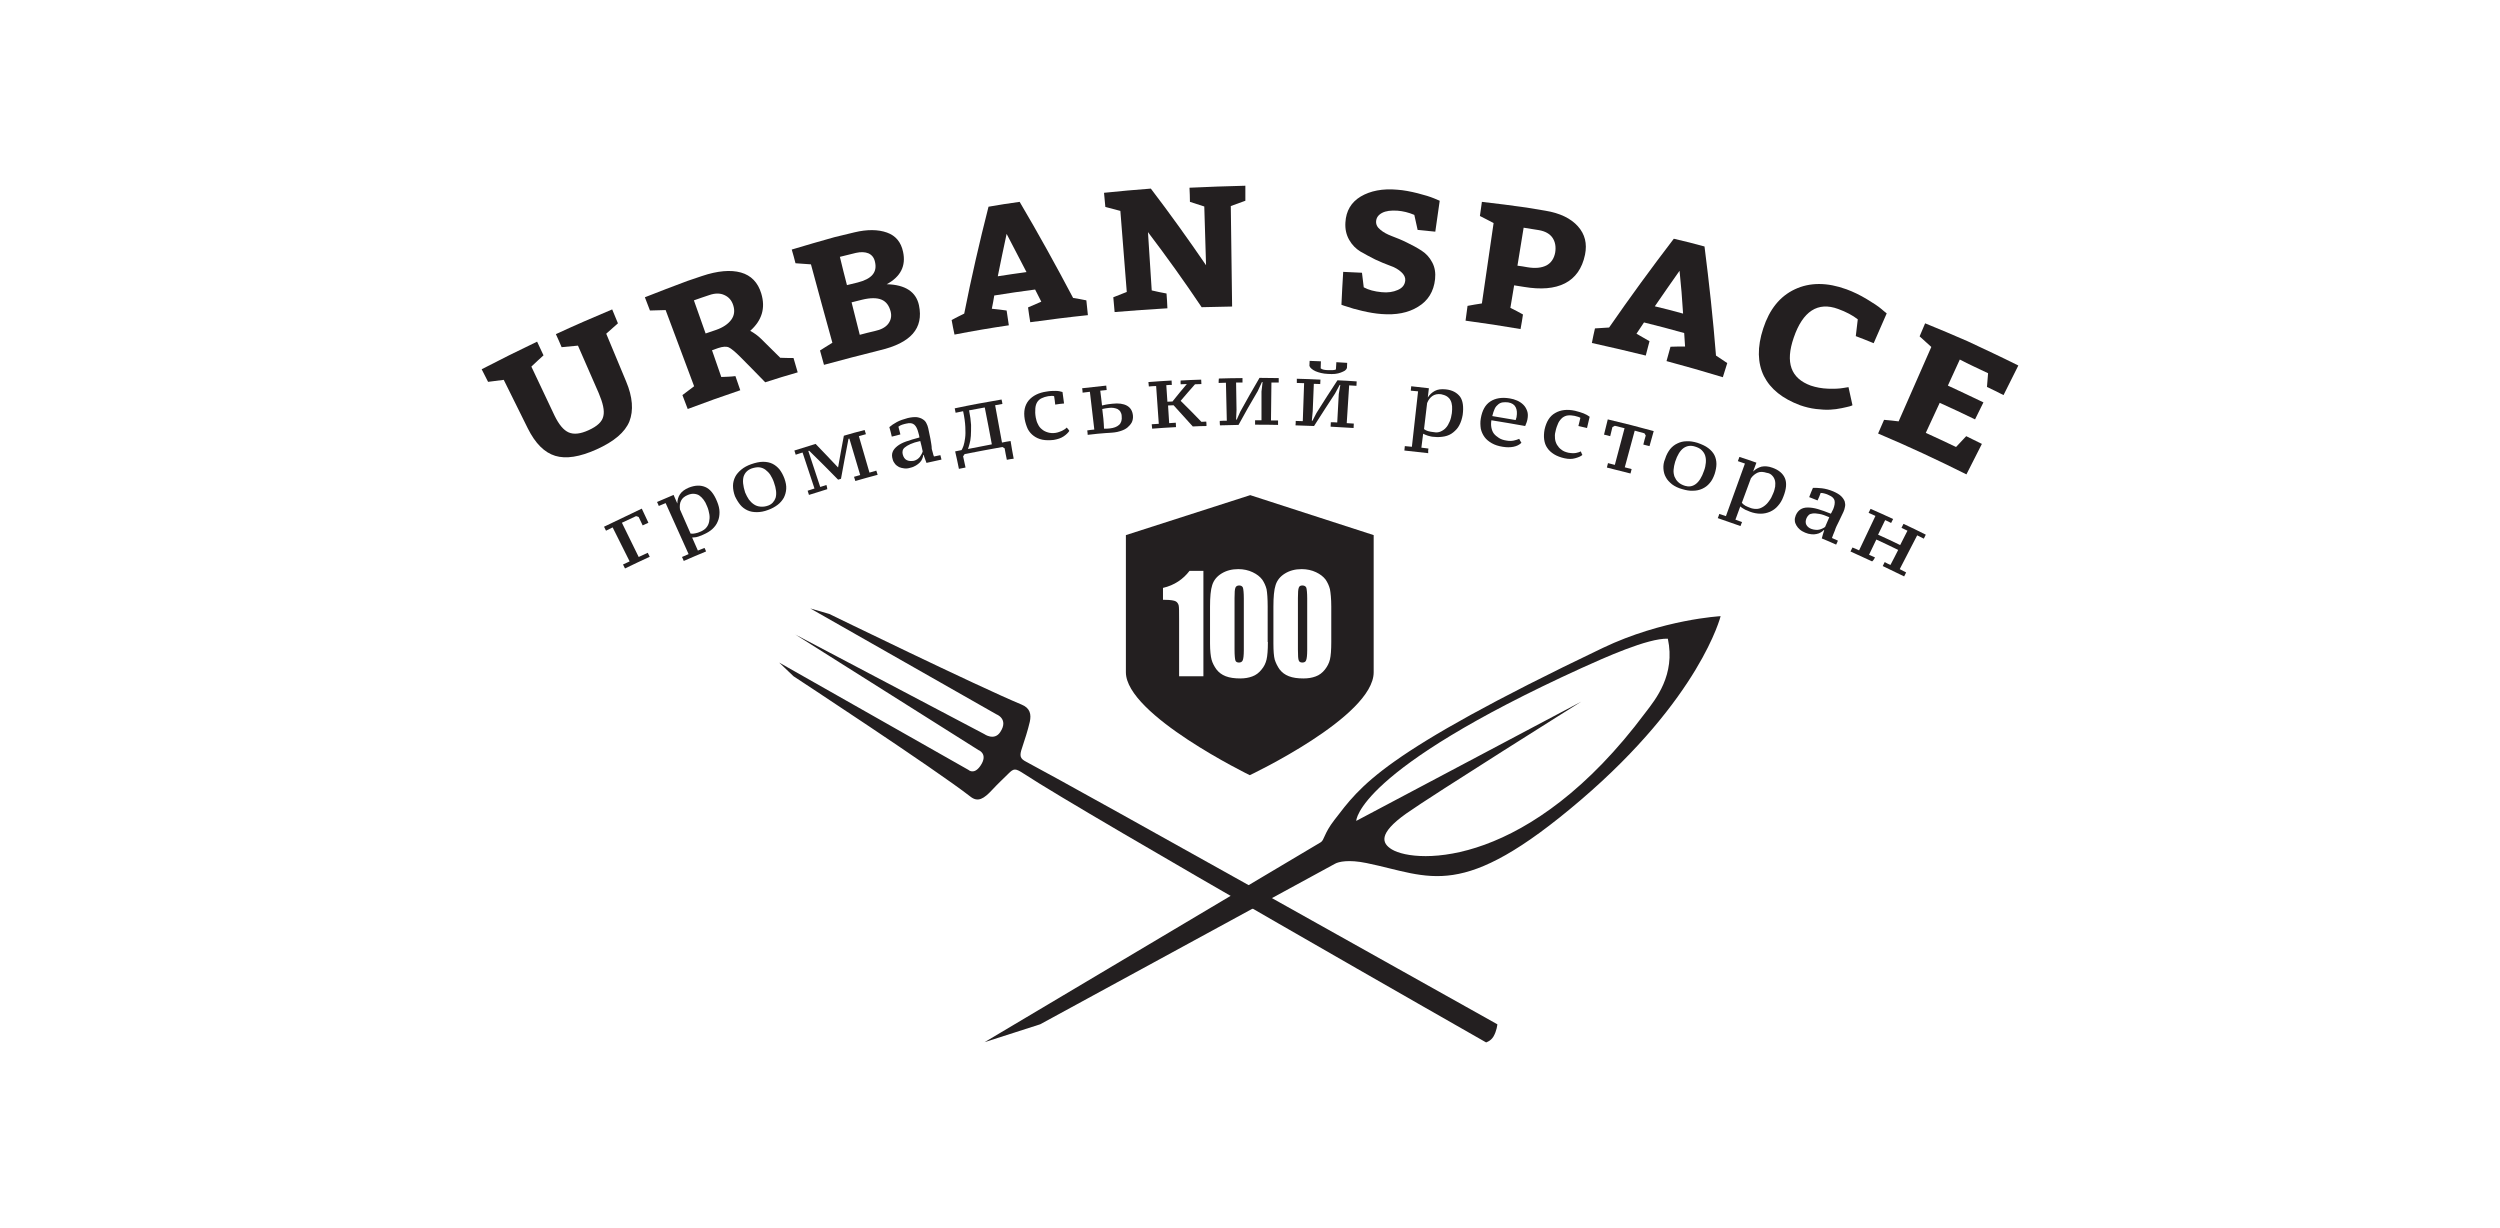 <?xml version="1.0" encoding="utf-8"?>
<!-- Generator: Adobe Illustrator 21.0.0, SVG Export Plug-In . SVG Version: 6.00 Build 0)  -->
<svg version="1.1" id="Layer_1" xmlns="http://www.w3.org/2000/svg" xmlns:xlink="http://www.w3.org/1999/xlink" x="0px" y="0px"
	 viewBox="0 0 1132 556" style="enable-background:new 0 0 1132 556;" xml:space="preserve">
<style type="text/css">
	.st0{fill-rule:evenodd;clip-rule:evenodd;fill:#231F20;}
	.st1{fill:#231F20;}
</style>
<g>
	<path class="st1" d="M246.1,160.9c-1-2.1-1.9-4.1-2.9-6.2c-8.4,4-16.8,8.2-25.1,12.5c1,1.9,1.9,3.8,2.9,5.7
		c2.4-0.3,4.7-0.6,7.1-0.9c3.6,7.3,7.3,14.7,10.9,22c3.4,6.8,7.5,10.9,12.4,12.4c4.9,1.5,11.1,0.5,18.7-2.9
		c8-3.6,12.9-7.8,14.9-12.7c1.9-4.9,1.5-11-1.5-18.1c-3-7.2-6-14.4-9-21.6c1.8-1.6,3.5-3.1,5.3-4.7c-0.9-2.1-1.7-4.2-2.6-6.3
		c-8.6,3.6-17.1,7.3-25.5,11.2c0.9,2,1.8,3.9,2.6,5.9c2.5-0.2,4.9-0.5,7.4-0.7c3.1,7.2,6.3,14.3,9.4,21.5c1.9,4.5,2.7,7.9,2.1,10.4
		c-0.5,2.5-2.7,4.6-6.7,6.4c-3.7,1.7-6.7,2-9,1c-2.3-1-4.4-3.5-6.4-7.6c-3.5-7.4-7-14.8-10.5-22.2
		C242.5,164.2,244.3,162.5,246.1,160.9L246.1,160.9z"/>
	<path class="st1" d="M326.6,170.7c-1.4-4-2.8-8-4.2-12.1c0.9-0.3,1.9-0.7,2.8-1c2.1-0.7,3.7-0.8,4.8-0.3c1.1,0.5,2.9,2,5.3,4.4
		c3.8,3.8,7.5,7.6,11.2,11.4c4.9-1.6,9.8-3.1,14.7-4.5c-0.6-2.2-1.3-4.3-1.9-6.5c-2,0-4,0-6-0.1c-2.8-2.8-5.7-5.6-8.6-8.5
		c-1.5-1.5-3.2-2.7-5-3.7c5.3-4.7,7-10.3,5-16.9c-1.5-5-4.6-8.2-9.2-9.5c-4.6-1.3-10.6-0.8-17.7,1.6c-2.2,0.7-4.3,1.5-6.5,2.2
		c-6.5,2.4-12.9,4.9-19.3,7.4c0.8,2,1.5,4,2.3,6c2.4-0.1,4.7-0.1,7.1-0.2c4.3,11.5,8.6,23,12.9,34.5c-1.8,1.3-3.5,2.7-5.3,4
		c0.8,2.1,1.6,4.2,2.4,6.3c7.9-3,15.8-5.8,23.8-8.5c-0.7-2.1-1.5-4.3-2.2-6.4C330.8,170.6,328.7,170.6,326.6,170.7L326.6,170.7z
		 M321.2,133.6c2.6-0.9,4.9-0.9,6.8,0c2,0.9,3.3,2.4,4,4.6c0.8,2.5,0.5,4.7-0.9,6.6c-1.4,1.9-3.7,3.5-6.9,4.6
		c-1.6,0.5-3.1,1.1-4.7,1.6c-1.8-5-3.5-10-5.3-15C316.6,135.1,318.9,134.4,321.2,133.6z"/>
	<path class="st1" d="M358.5,113c0.6,2.1,1.2,4.1,1.7,6.2c2.3,0.2,4.7,0.3,7,0.5c3.2,11.8,6.4,23.7,9.7,35.5
		c-2.5,1.5-4.3,2.7-5.6,3.5c0.6,2.2,1.2,4.3,1.8,6.5c8.4-2.3,16.9-4.5,25.3-6.6c14-3.3,19.9-9.9,17.7-20.4c-1.3-6-6.1-9.3-14.6-9.5
		c6.3-3.4,8.8-8.3,7.4-14.7c-0.9-4.3-3.3-7.3-7.3-8.7c-3.9-1.4-8.9-1.5-14.7-0.1c-3,0.7-6.1,1.5-9.1,2.2
		C371.5,109.2,365,111,358.5,113L358.5,113z M399.2,135.7c2.1,0.9,3.4,2.7,4.1,5.4c0.5,2.1,0.1,3.9-1.1,5.5
		c-1.2,1.6-3.3,2.7-6.1,3.3c-2.3,0.5-4.5,1.1-6.8,1.7c-1.2-4.9-2.5-9.8-3.7-14.7c1.6-0.4,3.2-0.8,4.8-1.2
		C394.1,134.8,397.1,134.8,399.2,135.7L399.2,135.7z M387.6,114.5c2.2-0.5,4.1-0.4,5.6,0.2c1.6,0.7,2.6,2,3,3.9
		c1.1,4.7-1.5,7.7-7.8,9.3c-1.6,0.4-3.3,0.8-4.9,1.2c-1.1-4.3-2.2-8.5-3.2-12.8C382.7,115.7,385.1,115.1,387.6,114.5z"/>
	<path class="st1" d="M447.6,93.6c-4.1,16.1-7.8,32.2-11,48.4c-1.9,0.9-3.8,1.9-5.7,2.9c0.4,2.2,0.8,4.4,1.3,6.6
		c8.2-1.6,16.4-3,24.6-4.2c-0.3-2.2-0.7-4.4-1-6.7c-2.2-0.3-4.5-0.6-6.7-0.8c0.4-2,0.8-4,1.1-6c6.2-1,12.3-1.9,18.5-2.7
		c0.9,1.8,1.9,3.7,2.8,5.5c-2,0.9-4,1.7-6,2.6c0.3,2.2,0.6,4.4,1,6.7c8.7-1.2,17.4-2.3,26.1-3.2c-0.2-2.2-0.5-4.5-0.7-6.7
		c-2-0.4-4-0.8-6-1.1c-7.7-14.6-15.7-29.1-24.2-43.5C457,92,452.3,92.8,447.6,93.6L447.6,93.6z M464.8,123.2
		c-4.3,0.6-8.7,1.2-13,1.9c1.3-6.4,2.6-12.8,4-19.2C458.8,111.6,461.8,117.4,464.8,123.2z"/>
	<path class="st1" d="M521.5,131.5c-0.6-8.8-1.1-17.6-1.7-26.4c8.5,11.2,16.6,22.5,24.3,34c4.6-0.1,9.2-0.2,13.8-0.3
		c-0.2-15.2-0.4-30.3-0.6-45.5c2.2-0.8,4.4-1.6,6.6-2.4c0-2.3,0-4.5,0-6.8c-8.4,0.2-16.9,0.5-25.3,0.9c0.1,2.1,0.2,4.3,0.2,6.4
		c2.2,0.7,4.3,1.4,6.5,2.1c0.3,8.9,0.5,17.8,0.8,26.6c-8-11.7-16.3-23.3-25-34.7c-7.1,0.5-14.2,1.2-21.2,1.9
		c0.2,2.1,0.4,4.3,0.6,6.4c2.3,0.6,4.5,1.2,6.8,1.8c1,12.2,1.9,24.5,2.9,36.7c-2,0.8-4.1,1.6-6.1,2.4c0.2,2.2,0.4,4.5,0.6,6.7
		c8-0.7,15.9-1.2,23.9-1.7c-0.1-2.2-0.2-4.5-0.4-6.7C525.9,132.5,523.7,132,521.5,131.5z"/>
	<path class="st1" d="M608.2,123.1c-0.3,5-0.6,9.9-0.8,14.9c0.8,0.3,1.6,0.6,2.4,0.8c1.7,0.6,4,1.3,7.1,2c3,0.7,5.9,1.2,8.7,1.4
		c6.5,0.5,12-0.5,16.5-3.3c4.5-2.7,7.1-6.9,7.7-12.5c0.3-2.8-0.1-5.4-1.3-7.6c-1.2-2.3-2.8-4-4.8-5.3c-2-1.3-4.2-2.5-6.7-3.7
		c-2.4-1.2-4.7-2.1-6.8-2.9c-2.1-0.8-3.8-1.7-5.2-2.9c-1.4-1.1-2-2.4-1.9-3.8c0.1-1.6,1-2.9,2.7-3.8c1.7-0.9,4-1.2,7-1
		c2.5,0.2,5,0.8,7.6,1.9c0.5,2.3,1,4.5,1.5,6.8c2.7,0.3,5.3,0.5,8,0.8c0.7-4.7,1.3-9.3,2-14c-0.9-0.4-1.7-0.7-2.6-1.1
		c-1.7-0.7-4.2-1.5-7.4-2.3c-3.2-0.8-6.3-1.4-9.2-1.6c-6.7-0.6-12.2,0.5-16.6,3.1c-4.3,2.6-6.6,6.5-6.9,11.7c-0.2,3,0.4,5.6,1.7,7.9
		c1.3,2.3,3,4,5.1,5.3c2.1,1.2,4.3,2.4,6.7,3.6c2.4,1.1,4.7,2.1,6.7,2.8c2.1,0.7,3.8,1.7,5.1,2.9s1.9,2.4,1.8,3.8
		c-0.2,2-1.3,3.4-3.4,4.3c-2,0.9-4.5,1.3-7.3,1c-3.2-0.3-5.9-1-8.1-2.2c-0.3-2.2-0.5-4.4-0.8-6.6C614,123.4,611.1,123.2,608.2,123.1
		z"/>
	<path class="st1" d="M683.9,139.4c0.6-3.4,1.1-6.8,1.7-10.2c1.5,0.2,3,0.5,4.4,0.7c7.7,1.3,13.9,0.8,18.6-1.6
		c4.7-2.4,7.8-6.7,9.1-13c1-5,0-9.2-3.2-12.8c-3.2-3.6-8.1-6-14.8-7.1c-2.8-0.5-5.6-0.9-8.4-1.4c-6.8-1-13.5-1.8-20.3-2.6
		c-0.3,2.1-0.6,4.2-0.9,6.4c2.1,1.1,4.2,2.1,6.2,3.2c-1.8,12.1-3.5,24.3-5.3,36.4c-2.2,0.3-4.3,0.7-6.5,1.1
		c-0.3,2.2-0.6,4.5-0.9,6.7c8.3,1.1,16.7,2.4,24.9,3.8c0.4-2.2,0.8-4.4,1.1-6.6C687.9,141.4,685.9,140.4,683.9,139.4z M696.8,104.2
		c2.9,0.5,5,1.7,6.2,3.5c1.2,1.8,1.6,4,1.2,6.6c-0.5,2.8-1.9,4.8-4,5.9c-2.2,1.1-5,1.4-8.6,0.8c-1.5-0.3-3-0.5-4.5-0.7
		c0.9-5.7,1.9-11.5,2.8-17.2C692.2,103.5,694.5,103.8,696.8,104.2z"/>
	<path class="st1" d="M757.9,108.1c-10.1,13.2-19.9,26.6-29.3,40.2c-2.1,0.1-4.2,0.3-6.4,0.4c-0.5,2.2-1,4.4-1.4,6.6
		c8.2,1.8,16.3,3.7,24.4,5.7c0.6-2.2,1.1-4.4,1.7-6.5c-2-1.1-3.9-2.3-5.9-3.4c1.1-1.7,2.3-3.4,3.4-5.1c6.1,1.5,12.2,3.1,18.2,4.8
		c0.1,2,0.3,4.1,0.4,6.1c-2.2,0-4.4,0-6.6,0.1c-0.6,2.2-1.2,4.3-1.8,6.5c8.5,2.3,17,4.7,25.5,7.3c0.7-2.1,1.3-4.3,2-6.4
		c-1.7-1.1-3.4-2.3-5.1-3.4c-1.3-16.4-3.1-32.9-5.2-49.4C767.2,110.3,762.6,109.2,757.9,108.1z M762.1,142
		c-4.3-1.2-8.5-2.3-12.8-3.3c3.7-5.4,7.4-10.7,11.2-16.1C761.2,129.1,761.7,135.5,762.1,142z"/>
	<path class="st1" d="M840.3,152.2c2.7,1,5.4,2.1,8.1,3.2c2-4.5,3.9-9,5.9-13.5c-0.8-0.6-1.6-1.3-2.3-1.9c-1.5-1.3-3.8-2.8-6.8-4.6
		c-3-1.8-6.1-3.3-9.1-4.4c-8.8-3.2-16.6-3.2-23.4,0c-6.8,3.2-11.5,9.1-14.3,17.7c-2.8,8.5-2.6,15.7,0.3,21.6
		c3,5.9,8.4,10.2,16.4,13.2c2.3,0.8,4.7,1.4,7.2,1.7c2.5,0.3,4.6,0.4,6.4,0.3c1.8-0.1,3.5-0.3,5.3-0.7c1.7-0.4,2.9-0.6,3.5-0.8
		c0.6-0.2,1-0.3,1.3-0.5c-0.6-2.7-1.2-5.5-1.8-8.2c-0.8,0.1-1.7,0.3-2.5,0.4c-1.7,0.3-4,0.4-6.8,0.3c-2.8-0.1-5.4-0.6-7.8-1.4
		c-9-3.3-11.6-10.4-7.7-21.7c4.1-12,10.9-16.4,20.1-13c3.6,1.3,6.6,2.9,8.9,4.7C840.9,147.1,840.6,149.7,840.3,152.2z"/>
	<path class="st1" d="M900.2,169c-0.2,2.1-0.3,4.1-0.5,6.2c2.5,1.2,5,2.4,7.5,3.7c2.2-4.5,4.5-8.9,6.7-13.4c-7.6-3.8-15.3-7.4-23-11
		c-6.4-2.8-12.8-5.5-19.2-8.1c-0.8,2-1.7,3.9-2.5,5.9c1.8,1.6,3.5,3.2,5.3,4.8c-4.9,11.2-9.9,22.5-14.8,33.7
		c-2.2-0.3-4.4-0.5-6.6-0.7c-0.9,2.1-1.8,4.1-2.7,6.2c13.5,5.7,26.8,11.9,40,18.5c2.3-4.6,4.7-9.2,7-13.8c-2.4-1.2-4.8-2.4-7.1-3.5
		c-1.5,1.6-3.1,3.3-4.6,4.9c-4.6-2.2-9.1-4.3-13.7-6.4c2.1-4.5,4.2-9.1,6.3-13.6c5.3,2.4,10.7,4.9,16,7.5c1.3-2.6,2.5-5.1,3.8-7.7
		c-5.4-2.6-10.7-5.1-16.1-7.6c1.8-3.9,3.6-7.8,5.4-11.8C891.4,164.9,895.8,166.9,900.2,169L900.2,169z"/>
	<path class="st1" d="M273.5,238.5c0.3,0.6,0.6,1.2,0.9,1.8c1-0.5,2-1,3-1.5c2.6,5.1,5.1,10.3,7.7,15.4c-1,0.5-2,0.9-3,1.4
		c0.3,0.6,0.6,1.2,0.9,1.8c3.7-1.8,7.5-3.6,11.2-5.3c-0.3-0.6-0.6-1.2-0.9-1.8c-1.4,0.6-2.7,1.3-4.1,1.9c-2.5-5.2-5.1-10.3-7.6-15.5
		c2.1-1,4.3-2,6.4-3c0.4,0.1,0.8,0.2,1.2,0.4c0.6,1.3,1.2,2.6,1.8,3.8c0.9-0.4,1.8-0.8,2.6-1.2c-1-2.1-2-4.3-3-6.4
		C285,233,279.3,235.7,273.5,238.5L273.5,238.5z"/>
	<path class="st1" d="M319,248.1c-1,0.4-2,0.8-3,1.2c-0.9-2-1.7-3.9-2.6-5.9c0.4,0,0.8-0.1,1.2-0.1c0.4,0,0.8-0.1,1.1-0.2
		c0.4-0.1,0.8-0.2,1.2-0.4c0.4-0.1,0.9-0.3,1.5-0.6c1.6-0.7,3-1.5,4.1-2.5c1.1-1,2-2.2,2.5-3.5c0.6-1.3,0.8-2.7,0.8-4.2
		c0-1.5-0.4-3.1-1.1-4.8c-1.4-3.5-3.2-5.7-5.4-6.6c-2.2-0.9-4.6-0.8-7.4,0.3c-1.9,0.8-3.2,1.8-4,3c-0.8,1.2-1.2,2.6-1.2,4.2
		c0,0,0,0,0,0c-0.6-1.3-1.1-2.6-1.7-3.9c-2.5,1.1-5,2.1-7.5,3.2c0.3,0.6,0.6,1.2,0.8,1.8c1-0.4,2.1-0.9,3.1-1.3
		c3.5,7.7,6.9,15.4,10.4,23.1c-1,0.4-2,0.9-3,1.3c0.3,0.6,0.6,1.2,0.8,1.8c3.4-1.5,6.7-2.9,10.1-4.3
		C319.6,249.3,319.3,248.7,319,248.1L319,248.1z M314.3,223.6c0.9,0.1,1.7,0.3,2.4,0.8c0.7,0.5,1.3,1.1,1.9,1.9
		c0.6,0.8,1.1,1.7,1.5,2.8c0.6,1.3,0.9,2.6,1.1,3.8c0.2,1.2,0.1,2.3-0.1,3.3c-0.2,1-0.6,1.9-1.2,2.6c-0.6,0.8-1.4,1.3-2.4,1.8
		c-1.1,0.5-2,0.8-2.7,0.9c-0.7,0.2-1.4,0.2-2.1,0.1c-1.6-3.6-3.2-7.2-4.8-10.9c-0.2-1.5-0.1-2.9,0.5-4c0.5-1.1,1.6-2,3.1-2.6
		C312.5,223.7,313.5,223.5,314.3,223.6L314.3,223.6z"/>
	<path class="st1" d="M335.2,228.6c0.9,1.1,2,1.9,3.3,2.5c1.3,0.6,2.7,0.8,4.2,0.8c1.6,0,3.3-0.3,5.1-1c1.7-0.6,3.1-1.4,4.3-2.3
		c1.2-0.9,2.1-2,2.8-3.2c0.6-1.2,1-2.5,1.1-4c0.1-1.5-0.2-3-0.8-4.7c-0.6-1.6-1.3-2.9-2.2-4.1c-0.9-1.1-2-2-3.2-2.6
		c-1.2-0.6-2.7-0.9-4.3-0.9c-1.6,0-3.4,0.4-5.4,1.1c-1.7,0.6-3.2,1.4-4.4,2.4c-1.2,1-2.2,2.1-2.8,3.3c-0.6,1.2-1,2.6-1,4.1
		c0,1.5,0.3,3.1,0.9,4.7C333.5,226.2,334.3,227.5,335.2,228.6L335.2,228.6z M336.7,215.8c0.6-1.8,1.8-3,3.7-3.7
		c1.3-0.4,2.4-0.6,3.4-0.5c1,0.1,2,0.5,2.8,1.1c0.8,0.6,1.6,1.4,2.2,2.3c0.6,1,1.2,2.1,1.6,3.3c1.1,3,1.3,5.3,0.8,7.1
		c-0.6,1.7-1.7,2.9-3.3,3.5c-1.3,0.5-2.5,0.6-3.6,0.5c-1.1-0.1-2-0.4-2.9-1c-0.9-0.6-1.6-1.3-2.3-2.2c-0.6-0.9-1.2-2-1.7-3.2
		C336.4,219.9,336.2,217.6,336.7,215.8L336.7,215.8z"/>
	<path class="st1" d="M374.2,219.6c-0.9,0.3-1.8,0.6-2.8,0.9c-1.8-5.4-3.6-10.9-5.4-16.3c0.1,0,0.3-0.1,0.4-0.1
		c4.4,4.3,8.8,8.7,13.1,13.1c0.4-0.1,0.9-0.3,1.3-0.4c1.1-6,2.2-12,3.4-18.1c0.1,0,0.3-0.1,0.4-0.1c1.6,5.5,3.3,11,4.9,16.5
		c-0.9,0.3-1.9,0.5-2.8,0.8c0.2,0.6,0.4,1.3,0.6,1.9c3.4-1,6.7-1.9,10.1-2.8c-0.2-0.6-0.4-1.3-0.6-1.9c-1,0.3-2.1,0.6-3.1,0.9
		c-1.6-5.5-3.2-11-4.8-16.5c1.1-0.3,2.1-0.6,3.2-0.9c-0.2-0.6-0.4-1.3-0.6-1.9c-3.2,0.8-6.3,1.7-9.4,2.6c-0.9,4.8-1.8,9.6-2.6,14.3
		c0,0-0.1,0-0.1,0c-3.3-3.5-6.7-7.1-10.1-10.6c-3.2,1-6.4,2-9.6,3c0.2,0.6,0.4,1.3,0.6,1.9c1-0.3,2-0.7,3.1-1
		c1.8,5.4,3.6,10.9,5.4,16.3c-1,0.3-2.1,0.7-3.1,1c0.2,0.6,0.4,1.3,0.6,1.9c2.8-0.9,5.6-1.8,8.3-2.6
		C374.6,220.9,374.4,220.3,374.2,219.6z"/>
	<path class="st1" d="M421.3,198.7c-0.3-1.5-0.6-3.1-1-4.8c-0.2-0.8-0.4-1.5-0.8-2.2c-0.3-0.7-0.9-1.4-1.6-1.8
		c-0.7-0.5-1.6-0.8-2.7-1c-1.1-0.1-2.5,0-4.2,0.4c-1.9,0.5-3.6,1.1-4.9,1.8c-1.3,0.7-2.5,1.5-3.4,2.3c0.4,1.4,0.8,2.9,1.1,4.3
		c1.3-0.3,2.6-0.6,3.9-1c-0.3-1.2-0.6-2.4-0.9-3.5c0.5-0.4,1.1-0.7,1.7-0.9c0.7-0.2,1.3-0.4,1.9-0.5c1.6-0.4,2.8-0.2,3.6,0.5
		c0.8,0.7,1.4,1.9,1.8,3.5c0.1,0.4,0.2,0.7,0.3,1.1c0.1,0.4,0.2,0.8,0.2,1.2c-2.3,0.6-4.3,1.2-6,1.8c-1.7,0.6-3,1.3-4,2.1
		c-1,0.8-1.7,1.6-2.1,2.6c-0.4,1-0.4,2.1,0,3.4c0.2,0.8,0.6,1.5,1.1,2.1c0.5,0.6,1.1,1,1.8,1.4c0.7,0.3,1.5,0.5,2.4,0.6
		c0.9,0.1,1.8,0,2.7-0.3c1-0.2,1.8-0.6,2.5-1c0.7-0.4,1.3-0.9,1.8-1.4c0.5-0.5,0.9-1.1,1.1-1.7c0.3-0.6,0.4-1.2,0.4-1.7
		c0.1,0,0.1,0,0.2,0c0.4,1.2,0.9,2.4,1.3,3.6c2.3-0.5,4.5-1,6.8-1.5c-0.2-0.7-0.3-1.3-0.5-2c-1,0.2-1.9,0.4-2.9,0.6
		c-0.2-0.5-0.4-1-0.5-1.6c-0.2-0.6-0.3-1.2-0.5-1.8C421.9,201.7,421.5,200.2,421.3,198.7L421.3,198.7z M410.5,208.3
		c-0.8-0.4-1.4-1.3-1.7-2.4c-0.2-0.6-0.2-1.1-0.1-1.7c0.1-0.6,0.4-1.1,1-1.6c0.6-0.5,1.4-1,2.5-1.5c1.1-0.5,2.6-1,4.5-1.4
		c0.4,1.6,0.8,3.1,1.1,4.7c-0.1,0.4-0.3,0.8-0.5,1.2c-0.2,0.4-0.5,0.9-0.8,1.3c-0.3,0.4-0.8,0.8-1.2,1.1c-0.5,0.3-1.1,0.6-1.8,0.7
		C412.4,208.8,411.4,208.8,410.5,208.3L410.5,208.3z"/>
	<path class="st1" d="M453.9,202.4c0.3,0.2,0.7,0.4,1,0.6c0.3,1.7,0.6,3.4,1,5.2c1-0.2,2-0.4,3.1-0.5c-0.5-2.7-1-5.3-1.4-8
		c-1.3,0.2-2.6,0.4-3.9,0.7c-1-5.6-2.1-11.3-3.1-16.9c1.1-0.2,2.2-0.4,3.3-0.6c-0.1-0.7-0.2-1.3-0.4-2c-7.1,1.2-14.2,2.5-21.2,4
		c0.1,0.7,0.3,1.3,0.4,2c1.1-0.2,2.3-0.5,3.4-0.7c0.6,2.7,0.9,5.1,1,7.1s0.1,3.7-0.1,5.1c-0.2,1.4-0.4,2.5-0.7,3.4
		c-0.3,0.9-0.6,1.5-0.9,2c-1,0.2-1.9,0.4-2.9,0.6c0.6,2.6,1.2,5.3,1.7,7.9c1-0.2,2-0.4,3-0.6c-0.4-1.7-0.7-3.4-1.1-5.1
		c0.2-0.3,0.5-0.6,0.7-1C442.5,204.5,448.2,203.4,453.9,202.4L453.9,202.4z M445.9,184.5c1.1,5.6,2.2,11.2,3.2,16.7
		c-3.6,0.7-7.2,1.4-10.8,2.1c0.2-0.6,0.5-1.4,0.7-2.3c0.3-1,0.5-2.1,0.6-3.6c0.1-1.4,0.1-3.1,0.1-5c-0.1-1.9-0.4-4.1-0.9-6.6
		C441.2,185.4,443.6,184.9,445.9,184.5z"/>
	<path class="st1" d="M483,193.6c-0.3,0.3-0.5,0.5-0.8,0.7c-0.3,0.2-0.6,0.4-1,0.6c-0.4,0.2-0.8,0.4-1.4,0.6
		c-0.5,0.2-1.1,0.4-1.8,0.5c-1.3,0.2-2.5,0.1-3.5-0.2c-1-0.3-1.9-0.7-2.7-1.4c-0.8-0.6-1.4-1.4-1.8-2.3c-0.5-0.9-0.8-1.9-1-3
		c-0.3-1.6-0.3-3-0.2-4.2c0.1-1.2,0.4-2.1,0.9-2.9c0.5-0.7,1.1-1.3,2-1.7c0.8-0.4,1.8-0.7,2.9-0.9c1.3-0.2,2.2-0.2,2.7,0
		c0.2,1.3,0.4,2.5,0.5,3.8c1.3-0.2,2.6-0.4,4-0.5c-0.2-1.7-0.5-3.5-0.7-5.2c-0.9-0.3-2-0.5-3.1-0.5c-1.1,0-2.5,0-4.1,0.3
		c-3.6,0.5-6.3,1.9-8.1,4c-1.8,2.2-2.4,5-1.8,8.6c0.3,1.6,0.8,3.1,1.4,4.4c0.7,1.3,1.6,2.3,2.7,3.1c1.1,0.8,2.4,1.4,3.9,1.7
		c1.5,0.3,3.2,0.3,5.1,0.1c1.8-0.3,3.3-0.8,4.5-1.6c1.2-0.8,2.1-1.7,2.6-2.5C483.9,194.6,483.5,194.1,483,193.6z"/>
	<path class="st1" d="M498.2,176.9c1-0.1,2-0.2,2.9-0.3c-0.1-0.7-0.1-1.3-0.2-2c-3.6,0.4-7.3,0.8-10.9,1.2c0.1,0.7,0.2,1.3,0.2,2
		c1.1-0.1,2.2-0.3,3.3-0.4c0.7,5.7,1.3,11.4,2,17.1c-1.1,0.1-2.1,0.2-3.2,0.4c0.1,0.7,0.2,1.3,0.2,2c1.5-0.2,3-0.3,4.5-0.5
		c1.2-0.1,2.4-0.2,3.6-0.3c1.2-0.1,2.2-0.1,3-0.2c1.5-0.1,2.8-0.4,4-0.8c1.2-0.4,2.2-0.9,3-1.6c0.8-0.7,1.4-1.4,1.9-2.3
		c0.4-0.9,0.6-1.9,0.5-3c-0.2-2.1-1.1-3.6-2.7-4.5c-1.6-0.9-3.8-1.2-6.5-0.9c-1.3,0.1-2.3,0.3-3,0.4c-0.7,0.2-1.3,0.3-1.8,0.4
		C498.7,181.2,498.5,179,498.2,176.9L498.2,176.9z M499.1,185.2c0.5-0.1,1-0.2,1.5-0.3c0.5-0.1,1-0.1,1.5-0.2c0.7-0.1,1.4-0.1,2.1,0
		c0.7,0.1,1.3,0.3,1.8,0.5c0.5,0.3,1,0.7,1.3,1.2c0.3,0.5,0.6,1.2,0.6,2c0.2,1.7-0.2,3.1-1.2,4c-1,0.9-2.4,1.4-4.2,1.6
		c-0.4,0-0.8,0.1-1.3,0.1c-0.4,0-0.9,0-1.3,0C499.8,191.1,499.5,188.1,499.1,185.2z"/>
	<path class="st1" d="M534.6,174c0.9,0,1.9-0.1,2.8-0.1c-2.2,2.6-4.4,5.2-6.5,7.9c-0.8,0-1.5,0.1-2.3,0.1c-0.2-2.5-0.3-5-0.5-7.5
		c0.8-0.1,1.7-0.1,2.5-0.1c0-0.7-0.1-1.3-0.1-2c-3.5,0.2-7,0.4-10.5,0.7c0.1,0.7,0.1,1.3,0.2,2c1.1-0.1,2.2-0.2,3.3-0.2
		c0.4,5.7,0.8,11.4,1.2,17.1c-1.1,0.1-2.1,0.1-3.2,0.2c0.1,0.7,0.1,1.3,0.2,2c3.6-0.3,7.2-0.5,10.8-0.7c0-0.7-0.1-1.3-0.1-2
		c-1,0.1-2,0.1-3,0.2c-0.2-2.7-0.3-5.3-0.5-8c0.8,0,1.7-0.1,2.5-0.1c2.9,3.2,5.8,6.4,8.7,9.6c2.1-0.1,4.2-0.2,6.2-0.2
		c0-0.7,0-1.3-0.1-2c-0.7,0-1.4,0.1-2.2,0.1c-3.1-3.2-6.2-6.4-9.4-9.5c2.1-2.5,4.3-5,6.5-7.5c1,0,1.9-0.1,2.9-0.1
		c0-0.7-0.1-1.3-0.1-2c-3.1,0.1-6.2,0.2-9.3,0.4C534.5,172.7,534.6,173.4,534.6,174L534.6,174z"/>
	<path class="st1" d="M551.8,173.4c1.1,0,2.2-0.1,3.3-0.1c0.1,5.7,0.3,11.4,0.4,17.2c-1.1,0-2.1,0-3.2,0.1c0,0.7,0,1.3,0.1,2
		c2.8-0.1,5.6-0.1,8.4-0.2c2.8-5.1,5.7-10.3,8.7-15.3c0.6-1.3,1.2-2.6,1.9-4.1c0.1,0,0.2,0,0.3,0c-0.2,1.6-0.3,2.9-0.5,4.3
		c0,4.3,0,8.7,0,13c-1,0-1.9,0-2.9,0c0,0.7,0,1.4,0,2c3.5,0,6.9,0,10.4,0.1c0-0.7,0-1.3,0-2c-1.1,0-2.1,0-3.2,0
		c0.1-5.7,0.1-11.4,0.2-17.2c1.1,0,2.2,0,3.3,0c0-0.7,0-1.3,0-2c-2.9,0-5.8-0.1-8.7-0.1c-3,5.1-5.9,10.2-8.7,15.3
		c-0.5,1.2-1.1,2.4-1.6,3.6c-0.1,0-0.2,0-0.3,0c0.1-1.5,0.1-2.9,0.2-4.4c-0.1-4.1-0.1-8.3-0.2-12.4c1,0,2,0,2.9,0c0-0.7,0-1.3,0-2
		c-3.6,0-7.2,0.1-10.7,0.2C551.8,172.1,551.8,172.7,551.8,173.4z"/>
	<path class="st1" d="M587.2,173.4c1.1,0,2.2,0.1,3.3,0.1c-0.2,5.7-0.4,11.4-0.6,17.2c-1.1,0-2.1-0.1-3.2-0.1c0,0.7,0,1.3-0.1,2
		c2.8,0.1,5.6,0.2,8.4,0.3c3.1-4.9,6.3-9.8,9.5-14.7c0.7-1.3,1.4-2.6,2.1-3.9c0.1,0,0.2,0,0.3,0c-0.2,1.4-0.5,2.8-0.7,4.1
		c-0.2,4.3-0.5,8.6-0.7,12.9c-1-0.1-1.9-0.1-2.9-0.1c0,0.7-0.1,1.3-0.1,2c3.5,0.2,6.9,0.4,10.4,0.6c0-0.7,0.1-1.3,0.1-2
		c-1.1-0.1-2.1-0.1-3.2-0.2c0.4-5.7,0.7-11.4,1.1-17.1c1.1,0.1,2.2,0.1,3.3,0.2c0-0.7,0.1-1.3,0.1-2c-2.9-0.2-5.8-0.4-8.7-0.5
		c-3.2,4.9-6.4,9.8-9.5,14.8c-0.6,1.2-1.2,2.3-1.8,3.5c-0.1,0-0.2,0-0.3,0c0.1-1.4,0.3-2.9,0.4-4.3c0.2-4.1,0.3-8.3,0.5-12.4
		c1,0,2,0.1,2.9,0.1c0-0.7,0.1-1.3,0.1-2c-3.6-0.2-7.2-0.3-10.7-0.4C587.2,172.1,587.2,172.8,587.2,173.4z M604.5,169.3
		c1-0.1,1.8-0.3,2.6-0.6c0.8-0.3,1.4-0.6,1.9-0.9c0.5-0.4,0.8-0.8,0.9-1.2c0-0.8,0.1-1.6,0.1-2.3c-1.6-0.1-3.3-0.2-4.9-0.3
		c-0.1,1.1-0.1,2.2-0.2,3.3c-0.5,0.2-1,0.3-1.5,0.3c-0.5,0-1.2,0-2,0c-0.8,0-1.5-0.1-2-0.2c-0.5-0.1-1-0.3-1.4-0.6
		c0-1.1,0.1-2.1,0.1-3.2c-1.7-0.1-3.4-0.1-5.1-0.2c0,0.8-0.1,1.6-0.1,2.3c0.2,0.5,0.5,0.9,1,1.3c0.5,0.4,1.1,0.8,1.8,1.1
		c0.7,0.3,1.6,0.6,2.5,0.8c1,0.2,2,0.4,3,0.4C602.5,169.4,603.5,169.4,604.5,169.3L604.5,169.3z"/>
	<path class="st1" d="M646.8,203.1c-1.1-0.1-2.1-0.3-3.2-0.4c0.3-2.1,0.5-4.2,0.8-6.3c0.4,0.2,0.7,0.3,1.1,0.5
		c0.3,0.1,0.7,0.3,1.1,0.4c0.4,0.1,0.8,0.2,1.2,0.3c0.4,0.1,0.9,0.2,1.5,0.2c1.7,0.2,3.3,0.1,4.8-0.2c1.5-0.3,2.8-0.9,3.9-1.8
		c1.1-0.9,2.1-1.9,2.8-3.3c0.7-1.3,1.2-2.9,1.5-4.6c0.5-3.7,0.1-6.5-1.2-8.3c-1.4-1.8-3.5-3-6.5-3.3c-2-0.2-3.6,0-4.9,0.7
		c-1.3,0.7-2.4,1.7-3.2,3c0,0,0,0,0,0c0.2-1.4,0.3-2.8,0.5-4.2c-2.7-0.3-5.3-0.6-8-0.9c-0.1,0.7-0.1,1.3-0.2,2
		c1.1,0.1,2.2,0.2,3.3,0.3c-0.9,8.4-1.9,16.7-2.8,25.1c-1.1-0.1-2.1-0.2-3.2-0.3c-0.1,0.7-0.1,1.3-0.2,2c3.6,0.4,7.2,0.8,10.8,1.2
		C646.6,204.4,646.7,203.7,646.8,203.1z M655.2,179.5c0.7,0.5,1.3,1.1,1.6,1.8c0.4,0.7,0.6,1.6,0.7,2.6c0.1,1,0,2-0.1,3.2
		c-0.2,1.4-0.5,2.7-1,3.8c-0.5,1.1-1,2.1-1.7,2.8c-0.7,0.8-1.5,1.3-2.4,1.7c-0.9,0.4-1.9,0.5-2.9,0.3c-1.2-0.1-2.1-0.3-2.8-0.5
		c-0.7-0.2-1.3-0.5-1.8-0.9c0.5-3.9,0.9-7.8,1.4-11.8c0.6-1.5,1.4-2.5,2.4-3.2c1-0.7,2.3-1,3.9-0.8
		C653.5,178.7,654.4,179,655.2,179.5z"/>
	<path class="st1" d="M687.9,198.7c-0.7,0.3-1.5,0.6-2.5,0.8c-1,0.2-2.1,0.2-3.2,0c-1.4-0.2-2.6-0.6-3.5-1.2c-0.9-0.6-1.7-1.2-2.3-2
		c-0.6-0.8-0.9-1.7-1.1-2.7c-0.2-1-0.2-2.1,0-3.3c5.1,0.8,10.2,1.7,15.3,2.6c0.2-0.5,0.4-1,0.6-1.5c0.2-0.5,0.3-1,0.4-1.4
		c0.3-1.5,0.3-2.8-0.1-3.9c-0.4-1.1-0.9-2-1.7-2.8c-0.8-0.8-1.7-1.4-2.8-1.9c-1.1-0.5-2.2-0.8-3.4-1c-3.6-0.6-6.5-0.1-8.8,1.4
		c-2.3,1.5-3.7,4.1-4.3,7.7c-0.3,1.6-0.2,3.2,0,4.6c0.3,1.4,0.9,2.7,1.7,3.8c0.8,1.1,1.9,2,3.3,2.8c1.4,0.8,3,1.3,4.9,1.6
		c1.8,0.3,3.4,0.3,4.9,0c1.5-0.3,2.7-0.9,3.6-1.8C688.5,199.9,688.2,199.3,687.9,198.7z M686.3,184.4c0.6,1.2,0.7,2.6,0.4,4.4
		c0,0.2-0.1,0.4-0.2,0.7c-0.1,0.2-0.1,0.5-0.2,0.7c-3.5-0.6-7-1.2-10.6-1.8c0.3-1.3,0.7-2.4,1.1-3.3c0.4-0.9,1-1.5,1.6-2
		c0.6-0.5,1.3-0.8,2-0.9c0.7-0.1,1.6-0.1,2.5,0C684.6,182.5,685.7,183.2,686.3,184.4z"/>
	<path class="st1" d="M715.8,204.4c-0.3,0.1-0.7,0.3-1,0.4c-0.4,0.1-0.8,0.2-1.2,0.3c-0.4,0.1-0.9,0.1-1.5,0.1
		c-0.6,0-1.2-0.1-1.9-0.2c-1.3-0.3-2.4-0.7-3.2-1.4c-0.9-0.6-1.5-1.4-2-2.2c-0.5-0.9-0.8-1.8-0.9-2.8c-0.1-1-0.1-2.1,0.2-3.1
		c0.3-1.6,0.8-2.9,1.3-4c0.5-1,1.2-1.8,1.9-2.4c0.7-0.5,1.5-0.9,2.5-1c0.9-0.1,1.9,0,3,0.2c1.3,0.3,2.2,0.6,2.6,0.9
		c-0.3,1.2-0.6,2.5-0.9,3.7c1.3,0.3,2.6,0.6,3.9,0.9c0.4-1.7,0.8-3.4,1.2-5.1c-0.8-0.6-1.7-1.1-2.7-1.5c-1-0.4-2.3-0.8-3.9-1.2
		c-3.6-0.8-6.6-0.4-9,1c-2.5,1.4-4,3.9-4.8,7.4c-0.3,1.6-0.4,3.2-0.2,4.6c0.2,1.4,0.6,2.7,1.4,3.8c0.7,1.1,1.8,2.1,3.1,2.9
		c1.3,0.8,2.9,1.4,4.7,1.8c1.8,0.4,3.4,0.4,4.8,0c1.4-0.4,2.5-0.8,3.3-1.5C716.3,205.6,716,205,715.8,204.4z"/>
	<path class="st1" d="M738.8,212.4c-1-0.3-2.1-0.5-3.1-0.8c1.5-5.5,3-11.1,4.5-16.6c1.5,0.4,3,0.8,4.4,1.2c0.2,0.3,0.4,0.7,0.6,1
		c-0.4,1.4-0.8,2.7-1.1,4.1c0.9,0.2,1.8,0.5,2.8,0.7c0.6-2.3,1.3-4.5,1.9-6.8c-6.9-1.9-13.9-3.7-20.8-5.3c-0.6,2.3-1.1,4.6-1.7,6.9
		c0.9,0.2,1.8,0.4,2.8,0.7c0.3-1.4,0.7-2.7,1-4.1c0.4-0.2,0.7-0.4,1.1-0.6c1.5,0.4,3,0.7,4.4,1.1c-1.5,5.5-2.9,11.1-4.4,16.6
		c-1-0.3-2.1-0.5-3.1-0.8c-0.2,0.7-0.3,1.3-0.5,2c3.6,0.9,7.1,1.8,10.7,2.7C738.5,213.7,738.6,213.1,738.8,212.4L738.8,212.4z"/>
	<path class="st1" d="M753.2,212.2c0.1,1.4,0.4,2.7,1.1,3.9c0.6,1.2,1.6,2.2,2.8,3.2c1.2,0.9,2.8,1.7,4.7,2.2
		c1.7,0.5,3.3,0.8,4.8,0.7c1.5,0,2.9-0.3,4.2-0.9c1.3-0.6,2.4-1.4,3.3-2.5c1-1.1,1.7-2.5,2.3-4.2c0.5-1.6,0.8-3.1,0.8-4.5
		c0-1.4-0.3-2.8-0.9-4c-0.6-1.2-1.6-2.3-2.8-3.2c-1.3-1-2.9-1.7-4.9-2.4c-1.7-0.5-3.4-0.8-4.9-0.7c-1.6,0-3,0.4-4.2,1
		c-1.3,0.6-2.4,1.5-3.3,2.6c-0.9,1.2-1.7,2.6-2.2,4.3C753.3,209.3,753.1,210.8,753.2,212.2z M762.3,202.9c1.6-1.1,3.3-1.3,5.2-0.7
		c1.3,0.4,2.3,0.9,3,1.6c0.7,0.7,1.3,1.5,1.6,2.5c0.3,1,0.4,2,0.3,3.2c-0.1,1.1-0.3,2.3-0.8,3.6c-1,3-2.3,5-3.8,6.1
		c-1.5,1.1-3.1,1.3-4.8,0.8c-1.3-0.4-2.4-1-3.1-1.7c-0.8-0.7-1.3-1.6-1.7-2.5c-0.3-0.9-0.5-2-0.4-3.1c0.1-1.1,0.3-2.3,0.7-3.6
		C759.5,206,760.8,204,762.3,202.9z"/>
	<path class="st1" d="M788.8,236.4c-1-0.4-2-0.7-3-1.1c0.7-2,1.5-4,2.2-6c0.3,0.3,0.6,0.5,0.9,0.7c0.3,0.2,0.6,0.4,1,0.6
		c0.3,0.2,0.7,0.4,1.1,0.5c0.4,0.2,0.9,0.4,1.4,0.6c1.6,0.6,3.2,0.9,4.8,0.9c1.5,0,2.9-0.3,4.3-0.9c1.3-0.6,2.5-1.4,3.5-2.6
		c1-1.1,1.9-2.5,2.5-4.2c1.4-3.5,1.6-6.3,0.7-8.4c-0.9-2.1-2.8-3.7-5.6-4.7c-1.9-0.7-3.5-0.8-5-0.5c-1.4,0.4-2.7,1.1-3.8,2.2
		c0,0,0,0,0,0c0.5-1.3,1-2.7,1.5-4c-2.5-0.9-5.1-1.8-7.7-2.6c-0.2,0.6-0.5,1.3-0.7,1.9c1.1,0.4,2.1,0.7,3.2,1.1
		c-2.9,7.9-5.7,15.9-8.6,23.8c-1-0.3-2-0.7-3-1c-0.2,0.6-0.4,1.3-0.7,1.9c3.5,1.2,6.9,2.4,10.3,3.6
		C788.3,237.7,788.5,237,788.8,236.4z M802.5,215.4c0.6,0.6,1,1.4,1.2,2.2c0.2,0.8,0.2,1.7,0.1,2.7c-0.2,1-0.4,2-0.9,3.1
		c-0.5,1.3-1.1,2.5-1.9,3.5c-0.7,1-1.5,1.8-2.4,2.4c-0.9,0.6-1.8,1-2.7,1.1c-1,0.1-2,0-3-0.3c-1.1-0.4-2-0.8-2.6-1.1
		c-0.6-0.4-1.2-0.8-1.6-1.3c1.4-3.7,2.7-7.4,4.1-11.1c0.9-1.3,2-2.1,3.1-2.6c1.2-0.5,2.5-0.4,4.1,0.1
		C801,214.2,801.9,214.7,802.5,215.4L802.5,215.4z"/>
	<path class="st1" d="M832.6,236.2c0.7-1.4,1.4-2.9,2.1-4.4c0.3-0.7,0.6-1.5,0.7-2.3c0.2-0.8,0.1-1.6-0.1-2.4
		c-0.3-0.8-0.8-1.6-1.6-2.4c-0.8-0.8-2-1.5-3.6-2.2c-1.9-0.8-3.6-1.2-5.1-1.4c-1.5-0.2-2.9-0.2-4.1-0.2c-0.6,1.4-1.2,2.8-1.7,4.2
		c1.3,0.5,2.5,1,3.8,1.5c0.5-1.1,1-2.2,1.4-3.4c0.6,0,1.3,0.1,1.9,0.3c0.7,0.2,1.3,0.4,1.8,0.7c1.5,0.6,2.4,1.5,2.6,2.5
		c0.2,1,0,2.3-0.6,3.8c-0.2,0.3-0.3,0.7-0.5,1c-0.2,0.4-0.3,0.7-0.6,1.1c-2.2-0.9-4.2-1.6-5.9-2.1c-1.7-0.5-3.3-0.7-4.6-0.7
		c-1.3,0-2.4,0.3-3.3,0.9c-0.9,0.6-1.6,1.5-2.1,2.7c-0.3,0.8-0.5,1.6-0.4,2.3c0,0.8,0.3,1.5,0.7,2.2c0.4,0.7,0.9,1.3,1.6,1.9
		c0.7,0.6,1.5,1,2.4,1.4c0.9,0.4,1.8,0.6,2.7,0.7c0.9,0.1,1.6,0.1,2.4-0.1c0.7-0.1,1.4-0.4,1.9-0.7c0.6-0.3,1-0.7,1.4-1.1
		c0.1,0,0.1,0.1,0.2,0.1c-0.4,1.2-0.8,2.5-1.1,3.7c2.2,0.9,4.3,1.8,6.5,2.8c0.3-0.6,0.6-1.2,0.8-1.8c-0.9-0.4-1.8-0.8-2.7-1.2
		c0.2-0.5,0.4-1,0.6-1.6c0.2-0.6,0.5-1.2,0.7-1.7C831.2,238.9,831.9,237.6,832.6,236.2L832.6,236.2z M817.9,237.6
		c-0.4-0.8-0.4-1.8,0.1-3c0.2-0.5,0.6-1,1-1.4c0.4-0.4,1-0.6,1.8-0.7c0.8-0.1,1.8,0,3,0.2c1.2,0.2,2.7,0.7,4.5,1.5
		c-0.6,1.5-1.3,2.9-1.9,4.4c-0.3,0.2-0.7,0.5-1.2,0.7c-0.4,0.2-0.9,0.4-1.4,0.5c-0.5,0.1-1.1,0.2-1.7,0.1c-0.6,0-1.2-0.2-1.9-0.4
		C819.1,239.1,818.3,238.4,817.9,237.6z"/>
	<path class="st1" d="M849,252.4c-0.9-0.4-1.8-0.8-2.7-1.2c1.1-2.3,2.2-4.6,3.3-6.9c3.3,1.5,6.6,3.1,9.9,4.7
		c-1.2,2.3-2.3,4.6-3.5,6.8c-0.9-0.4-1.8-0.8-2.6-1.3c-0.3,0.6-0.6,1.2-0.9,1.8c3.3,1.6,6.5,3.1,9.7,4.7c0.3-0.6,0.6-1.2,0.9-1.8
		c-1-0.5-2-1-2.9-1.5c2.6-5.1,5.3-10.2,7.9-15.3c1,0.5,2,1,3,1.5c0.3-0.6,0.6-1.2,0.9-1.8c-3.3-1.7-6.7-3.3-10.1-4.9
		c-0.3,0.6-0.6,1.2-0.9,1.8c0.9,0.4,1.8,0.9,2.7,1.3c-1.1,2.2-2.2,4.3-3.3,6.5c-3.3-1.6-6.6-3.2-10-4.7c1.1-2.2,2.1-4.4,3.2-6.6
		c0.9,0.4,1.8,0.8,2.7,1.3c0.3-0.6,0.6-1.2,0.9-1.8c-3.4-1.6-6.8-3.1-10.2-4.6c-0.3,0.6-0.6,1.2-0.9,1.8c1,0.5,2,0.9,3.1,1.4
		c-2.5,5.2-4.9,10.4-7.4,15.6c-1-0.5-2-0.9-3-1.3c-0.3,0.6-0.6,1.2-0.9,1.8c3.3,1.5,6.6,3,9.8,4.5C848.4,253.6,848.7,253,849,252.4z
		"/>
	<g>
		<path class="st0" d="M561.1,265.1c-0.8,0-1.4,0.3-1.7,1c-0.3,0.7-0.4,2.2-0.4,4.7v23.3c0,2.8,0.2,4.4,0.4,5
			c0.2,0.6,0.8,0.9,1.6,0.9c0.8,0,1.4-0.3,1.7-1c0.3-0.7,0.5-2.2,0.5-4.5v-23.6c0-2.5-0.2-4.1-0.4-4.8
			C562.5,265.4,561.9,265.1,561.1,265.1z"/>
		<path class="st0" d="M589.7,265.1c-0.8,0-1.4,0.3-1.6,1c-0.3,0.7-0.4,2.2-0.4,4.7v23.3c0,2.8,0.1,4.4,0.4,5
			c0.2,0.6,0.8,0.9,1.6,0.9c0.8,0,1.5-0.3,1.7-1c0.3-0.7,0.5-2.2,0.5-4.5v-23.6c0-2.5-0.2-4.1-0.4-4.8
			C591.2,265.4,590.5,265.1,589.7,265.1z"/>
		<path class="st0" d="M566.1,224.2l-56.3,18.1c0,0,0,42.8,0,62.1c0,19.3,56.1,46.6,56.1,46.6s56.1-26.5,56.1-46.6
			c0-20.1,0-62.1,0-62.1L566.1,224.2z M544.9,306.2h-11v-25.4c0-3.7,0-5.9-0.2-6.7c-0.2-0.7-0.6-1.4-1.3-1.8
			c-0.7-0.4-2.4-0.7-4.9-0.7h-0.9v-5.4c5.2-1.2,9.2-4,12-7.7h6.3V306.2z M574.1,290.7c0,3.6-0.2,6.2-0.6,7.9
			c-0.4,1.7-1.1,3.2-2.3,4.6c-1.1,1.4-2.5,2.5-4.2,3.1c-1.6,0.6-3.4,0.9-5.4,0.9c-2.6,0-4.8-0.3-6.6-1c-1.8-0.7-3.1-1.7-4.2-3.1
			c-1-1.4-1.8-2.9-2.2-4.4c-0.4-1.5-0.7-4-0.7-7.4v-16.6c0-4.4,0.3-7.7,1-9.8c0.7-2.2,2.1-3.9,4.2-5.2c2.1-1.3,4.6-2,7.6-2
			c2.4,0,4.6,0.5,6.5,1.4c1.9,0.9,3.3,2,4.3,3.3c0.9,1.3,1.6,2.8,2,4.4c0.3,1.6,0.5,4.3,0.5,7.9V290.7z M602.8,290.7
			c0,3.6-0.2,6.2-0.6,7.9c-0.4,1.7-1.2,3.2-2.3,4.6c-1.1,1.4-2.5,2.5-4.2,3.1c-1.6,0.6-3.4,0.9-5.5,0.9c-2.6,0-4.8-0.3-6.6-1
			c-1.8-0.7-3.1-1.7-4.2-3.1c-1-1.4-1.7-2.9-2.2-4.4c-0.4-1.5-0.6-4-0.6-7.4v-16.6c0-4.4,0.3-7.7,1-9.8c0.7-2.2,2.1-3.9,4.2-5.2
			c2.1-1.3,4.6-2,7.6-2c2.4,0,4.6,0.5,6.5,1.4c1.9,0.9,3.3,2,4.3,3.3c0.9,1.3,1.6,2.8,2,4.4c0.3,1.6,0.6,4.3,0.6,7.9V290.7z"/>
	</g>
	<path class="st1" d="M678,463.8c0,0-191-107.1-213.4-118.9c-2.7-1.4-3.1-2.6-1.8-6.3c1.2-3.6,2.6-7.9,3.5-11.8
		c0.7-3.3,0.2-6.2-3.8-7.8c-19.7-8.2-87-41-87-41l-8.6-2.5l84.2,47.9c0,0,5.8,2.1,1.8,8.1c-2.7,4.1-7.2,0.9-7.2,0.9l-85.6-45.1
		l82.9,52.3c0,0,4.7,1.7,0.9,7.2c-2.9,4.2-5.4,1.8-5.4,1.8l-85.7-48.6l6.5,6.2c0,0,64.2,42.1,80.1,54.5c3.4,2.7,6.1,1,9.9-3.1
		c2.5-2.7,5.1-5.1,7.2-7.2c2.6-2.6,3.2-2.6,7.2,0c28.3,18.6,209.2,121.6,209.2,121.6s2.1-0.6,3.3-2.6
		C677.8,466.7,678,463.8,678,463.8z"/>
	<path class="st1" d="M725.7,293.4c-100.8,48.2-109.5,62.4-121.5,77.9c-4.8,6.2-4.5,9.1-6.2,10.1c-1.6,1-152.2,90.5-152.2,90.5
		l25.2-8.1c0,0,131.9-71.8,133.5-72.7c1.6-0.9,6.1-2,14.3-0.3c29.3,6,42.7,17.8,96.9-28.5s63.4-83.3,63.4-83.3
		S752.9,280.4,725.7,293.4z M630.2,384.6c-4.4-2.7-6.4-7,6.5-16.2c11.4-8.1,79.3-50.7,79.3-50.7l-101.9,54c0,0,0-22.7,102-69.2
		c10.2-4.6,30-13.6,39.1-13.3c3.5,16.4-5.5,27.4-10.1,33.4C692.8,392.8,641.5,391.4,630.2,384.6z"/>
</g>
</svg>
